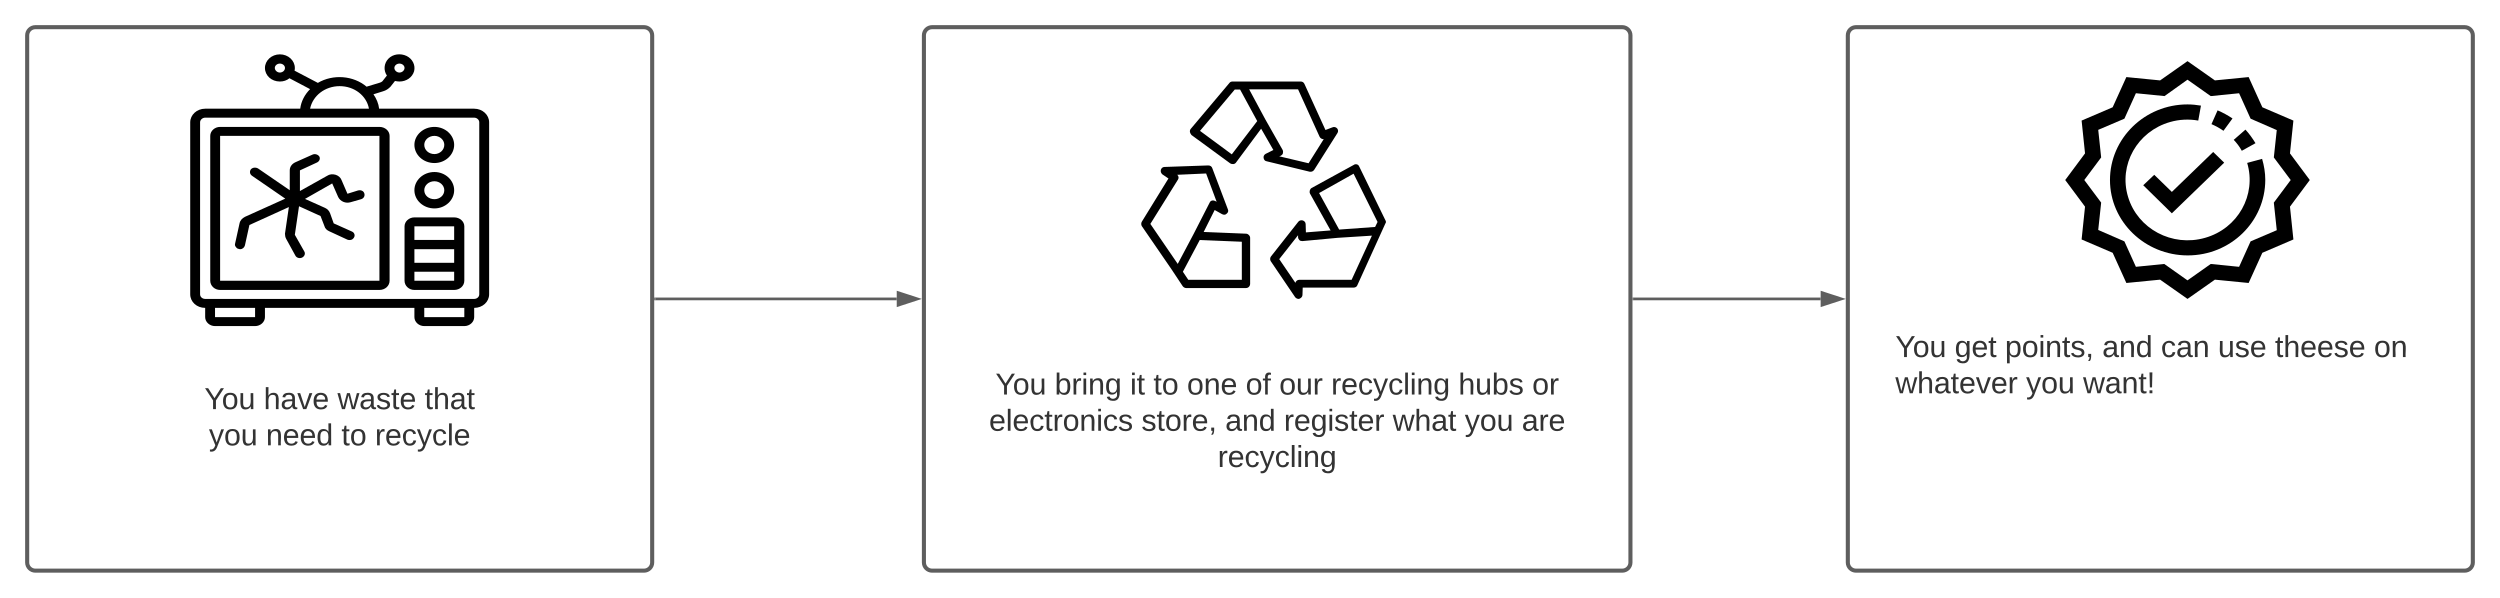 <svg xmlns="http://www.w3.org/2000/svg" xmlns:xlink="http://www.w3.org/1999/xlink" xmlns:lucid="lucid" width="1840" height="440"><g transform="translate(-140 -260)" lucid:page-tab-id="0_0"><path d="M0 0h3677.73v1322.83H0z" fill="#fff"/><path d="M160 286c0-3.3 2.7-6 6-6h448c3.3 0 6 2.7 6 6v388c0 3.3-2.7 6-6 6H166c-3.3 0-6-2.7-6-6z" stroke="#5e5e5e" stroke-width="3" fill="#fff"/><path d="M270 546c0-3.3 2.7-6 6-6h228c3.3 0 6 2.7 6 6v48c0 3.3-2.7 6-6 6H276c-3.3 0-6-2.7-6-6z" fill="none"/><use xlink:href="#a" transform="matrix(1,0,0,1,270,540) translate(20.432 21.111)"/><use xlink:href="#b" transform="matrix(1,0,0,1,270,540) translate(64.074 21.111)"/><use xlink:href="#c" transform="matrix(1,0,0,1,270,540) translate(118.395 21.111)"/><use xlink:href="#d" transform="matrix(1,0,0,1,270,540) translate(182.531 21.111)"/><use xlink:href="#e" transform="matrix(1,0,0,1,270,540) translate(23.765 47.778)"/><use xlink:href="#f" transform="matrix(1,0,0,1,270,540) translate(65.741 47.778)"/><use xlink:href="#g" transform="matrix(1,0,0,1,270,540) translate(121.296 47.778)"/><use xlink:href="#h" transform="matrix(1,0,0,1,270,540) translate(145.988 47.778)"/><path d="M489 340h-69.96c-.44-3.8-1.98-7.4-4.18-10.6l7.04-2.2c2.2-.6 3.96-1.8 5.5-3.4l3.3-4.2c1.1.2 2.2.4 3.3.4 5.06 0 9.46-3 10.78-7.6 1.1-4.4-1.1-9-5.5-11.2-4.62-2.2-10.12-1.4-13.42 2-3.3 3.4-3.74 8.6-1.1 12.4l-3.3 4.2c-.44.4-1.1.8-1.76 1l-9.9 3c-9.68-8.2-24.64-9.4-35.86-2.8l-17.16-9c.22-.8.22-1.4.22-2 0-5.4-4.84-10-11-10s-11 4.6-11 10c0 5.6 4.84 10 11 10 2.64 0 5.06-.8 7.04-2.4l15.18 8c-3.96 4-6.6 9-7.26 14.4H291c-6.16 0-11 4.6-11 10v126.6c0 5.6 4.84 10 11 10v6.8c0 3.6 3.3 6.6 7.26 6.6h29.48c3.96 0 7.26-3 7.26-6.6v-6.8h110v6.8c0 3.6 3.3 6.6 7.26 6.6h29.48c3.96 0 7.26-3 7.26-6.6v-6.8c6.16 0 11-4.4 11-10V350c0-5.4-4.84-10-11-10zm-55-33.2c1.98 0 3.74 1.4 3.74 3.2 0 1.8-1.76 3.4-3.74 3.4-1.98 0-3.74-1.6-3.74-3.4 0-1.8 1.76-3.2 3.74-3.2zm-88 6.6c-1.98 0-3.74-1.6-3.74-3.4 0-1.8 1.76-3.2 3.74-3.2 1.98 0 3.74 1.4 3.74 3.2 0 1-.44 1.8-1.1 2.4-.66.6-1.76 1-2.64 1zm44 10c10.78 0 19.8 7 21.56 16.6h-43.34c1.98-9.6 11-16.6 21.78-16.6zm-62.26 170h-29.48v-6.8h29.48zm154 0h-29.48v-6.8h29.48zm11-16.8c0 2-1.76 3.4-3.74 3.4H291c-1.98 0-3.74-1.4-3.74-3.4V350c0-1.8 1.76-3.4 3.74-3.4h198c1.98 0 3.74 1.6 3.74 3.4z" stroke="#000" stroke-opacity="0" stroke-width="8.33"/><path d="M419.26 353.4H302c-3.96 0-7.26 3-7.26 6.6v106.6c0 3.8 3.3 6.8 7.26 6.8h117.26c4.18 0 7.48-3 7.48-6.8V360c0-3.6-3.3-6.6-7.48-6.6zm0 113.2H302V360h117.26zM459.74 380c7.92 0 14.52-6 14.52-13.4 0-7.2-6.6-13.2-14.52-13.2-8.14 0-14.74 6-14.74 13.2 0 7.4 6.6 13.4 14.74 13.4zm0-20c3.96 0 7.26 3 7.26 6.6 0 3.8-3.3 6.8-7.26 6.8-4.18 0-7.48-3-7.48-6.8 0-3.6 3.3-6.6 7.48-6.6zM459.74 413.4c7.92 0 14.52-6 14.52-13.4s-6.6-13.4-14.52-13.4c-8.14 0-14.74 6-14.74 13.4s6.6 13.4 14.74 13.4zm0-20c3.96 0 7.26 3 7.26 6.6 0 3.8-3.3 6.6-7.26 6.6-4.18 0-7.48-2.8-7.48-6.6 0-3.6 3.3-6.6 7.48-6.6zM474.26 420H445c-3.96 0-7.26 3-7.26 6.6v40c0 3.8 3.3 6.8 7.26 6.8h29.26c4.18 0 7.48-3 7.48-6.8v-40c0-3.6-3.3-6.6-7.48-6.6zm0 6.6v10H445v-10zm0 16.8v10H445v-10zM445 466.6V460h29.26v6.6z" stroke="#000" stroke-opacity="0" stroke-width="8.33"/><path d="M315.86 443.2c.22.2.66.2.88.2 1.76 0 3.08-1.2 3.52-2.8l3.3-15 29.04-13.2-2.86 19.6c0 1.2.22 2.6.88 3.8l6.82 12.4c.88 1.6 3.08 2.2 4.84 1.4 1.76-.8 2.64-2.8 1.76-4.4L357 432.8l3.08-21 15.84 7.2 2.86 7.4c.44 1.8 1.76 3 3.52 3.8l13.42 6.2c1.1.4 2.42.4 3.52-.2 1.1-.8 1.76-1.8 1.76-3s-.88-2.4-1.98-2.8l-13.42-6-2.64-7.4c-.66-1.8-1.98-3.2-3.74-4l-14.74-6.6L384.5 395l4.4 10c1.54 3.2 5.5 5 9.24 3.8l7.7-2.2c1.32-.4 2.2-1.4 2.42-2.6.22-1.2-.22-2.4-1.1-3.2-1.1-.8-2.42-1-3.74-.6l-7.7 2.4-4.4-10.2c-.66-1.8-2.42-3.2-4.4-3.8-2.2-.6-4.4-.4-6.16.8l-20.02 11.2v-15.2l12.54-5.8c1.76-.8 2.64-2.8 1.76-4.4-1.1-1.6-3.3-2.2-5.06-1.4l-12.54 5.6c-2.64 1.2-4.18 3.4-4.18 6V400l-23.32-16c-1.76-1-3.96-.8-5.28.6-1.1 1.6-.88 3.6.88 4.8l24.42 16.8-29.7 13.4c-1.98 1-3.52 2.6-3.96 4.8l-3.3 15c-.22.8 0 1.8.66 2.4.44.8 1.32 1.4 2.2 1.4z" stroke="#000" stroke-opacity="0" stroke-width="8.33"/><path d="M622.5 480H800" stroke="#5e5e5e" stroke-width="2" fill="none"/><path d="M622.53 481h-1.03v-2h1.03z" fill="#5e5e5e"/><path d="M815.26 480L801 484.64v-9.28z" stroke="#5e5e5e" stroke-width="2" fill="#5e5e5e"/><path d="M820 286c0-3.3 2.7-6 6-6h508c3.3 0 6 2.7 6 6v388c0 3.3-2.7 6-6 6H826c-3.3 0-6-2.7-6-6z" stroke="#5e5e5e" stroke-width="3" fill="#fff"/><use xlink:href="#i" transform="matrix(1,0,0,1,825,285) translate(255 78.715)"/><use xlink:href="#i" transform="matrix(1,0,0,1,825,285) translate(255 105.382)"/><use xlink:href="#i" transform="matrix(1,0,0,1,825,285) translate(255 132.049)"/><use xlink:href="#i" transform="matrix(1,0,0,1,825,285) translate(255 158.715)"/><use xlink:href="#i" transform="matrix(1,0,0,1,825,285) translate(255 185.382)"/><use xlink:href="#i" transform="matrix(1,0,0,1,825,285) translate(255 212.049)"/><use xlink:href="#i" transform="matrix(1,0,0,1,825,285) translate(255 238.715)"/><use xlink:href="#a" transform="matrix(1,0,0,1,825,285) translate(47.623 265.382)"/><use xlink:href="#j" transform="matrix(1,0,0,1,825,285) translate(91.265 265.382)"/><use xlink:href="#k" transform="matrix(1,0,0,1,825,285) translate(146.698 265.382)"/><use xlink:href="#g" transform="matrix(1,0,0,1,825,285) translate(163.92 265.382)"/><use xlink:href="#l" transform="matrix(1,0,0,1,825,285) translate(188.611 265.382)"/><use xlink:href="#m" transform="matrix(1,0,0,1,825,285) translate(231.821 265.382)"/><use xlink:href="#n" transform="matrix(1,0,0,1,825,285) translate(256.512 265.382)"/><use xlink:href="#o" transform="matrix(1,0,0,1,825,285) translate(294.722 265.382)"/><use xlink:href="#p" transform="matrix(1,0,0,1,825,285) translate(388.364 265.382)"/><use xlink:href="#q" transform="matrix(1,0,0,1,825,285) translate(442.685 265.382)"/><use xlink:href="#r" transform="matrix(1,0,0,1,825,285) translate(42.932 292.049)"/><use xlink:href="#s" transform="matrix(1,0,0,1,825,285) translate(155.093 292.049)"/><use xlink:href="#t" transform="matrix(1,0,0,1,825,285) translate(216.759 292.049)"/><use xlink:href="#u" transform="matrix(1,0,0,1,825,285) translate(259.969 292.049)"/><use xlink:href="#v" transform="matrix(1,0,0,1,825,285) translate(340.031 292.049)"/><use xlink:href="#e" transform="matrix(1,0,0,1,825,285) translate(393.056 292.049)"/><use xlink:href="#w" transform="matrix(1,0,0,1,825,285) translate(435.031 292.049)"/><use xlink:href="#x" transform="matrix(1,0,0,1,825,285) translate(211.265 318.715)"/><path d="M1500 286c0-3.3 2.7-6 6-6h448c3.3 0 6 2.7 6 6v388c0 3.3-2.7 6-6 6h-448c-3.3 0-6-2.7-6-6z" stroke="#5e5e5e" stroke-width="3" fill="#fff"/><path d="M1342.5 480H1480" stroke="#5e5e5e" stroke-width="2" fill="none"/><path d="M1342.53 481h-1.03v-2h1.03z" fill="#5e5e5e"/><path d="M1495.26 480l-14.26 4.64v-9.28z" stroke="#5e5e5e" stroke-width="2" fill="#5e5e5e"/><path d="M1124.18 354.56c-.9-.96-2.16-1.44-3.6-.8l-5.04 1.92-15.48-33.92c-.54-1.12-1.44-1.76-2.7-1.76h-50.22c-.9 0-1.8.32-2.34 1.12l-28.44 33.76c-.54.64-.72 1.6-.54 2.4.18.64.54 1.44 1.08 2.08l28.44 20.8c1.44.96 3.42.8 4.32-.48l18.54-24.96 9 15.68-5.76 2.88c-1.08.64-1.62 1.76-1.44 2.88.18 1.28.9 2.4 2.34 2.56l31.68 7.68h.72c1.08 0 1.98-.64 2.52-1.44l17.1-27.04c.72-1.12.54-2.4-.18-3.36zm-77.58 19.04l-23.4-17.28 25.56-30.4h3.96l12.6 23.2-18.72 24.48zm56.52 6.56l-21.6-5.12 1.26-.48c.72-.48 1.26-.96 1.44-1.76.18-.8.18-1.6-.18-2.4l-12.78-22.56-11.88-22.08h36l15.84 34.88c.54 1.12 1.8 1.92 3.06 1.76l-11.16 17.76zM1057.22 432l-31.32-1.28 8.1-16.16 5.4 3.04c1.26.64 2.52.64 3.42-.32 1.08-.8 1.44-2.08.9-3.2l-11.52-30.4c-.36-1.12-1.44-1.92-2.88-1.92l-32.22 1.12c-1.44 0-2.34.96-2.7 2.08-.36 1.28.18 2.56 1.08 3.36l4.5 3.04-19.62 31.84c-.54.96-.54 2.24 0 3.2l21.78 31.68 8.28 12.48c.54.8 1.62 1.44 2.52 1.44h44.1c1.8 0 3.06-1.44 3.06-3.2v-33.76c0-1.44-1.26-2.88-2.88-3.04zm-50.4 22.24l-20.16-29.44 20.34-32.64c.72-1.12.54-2.56-.54-3.52l21.24-.96 7.74 20.8-1.26-.64c-.72-.32-1.44-.48-2.34-.16-.72.16-1.26.8-1.62 1.6l-11.7 22.88-11.7 22.08zm47.16 11.68h-39.42l-3.96-5.92 12.42-23.36 30.96 1.28v28zM1159.64 422.08l-19.26-39.52c-.36-.8-.9-1.44-1.8-1.6-.72-.16-1.44-.16-2.34.48l-30.96 16.96c-1.26.8-1.8 2.72-1.08 4.16l15.12 27.04-18.18 1.44-.18-6.08c0-1.44-1.08-2.4-2.16-2.72-1.08-.32-2.52 0-3.24.96l-20.16 25.6c-.72.96-.72 2.4-.18 3.36l18 26.56c.54.64 1.44 1.28 2.52 1.28.18 0 .54 0 .72-.16 1.26-.48 2.16-1.6 2.16-2.72l.18-5.44h37.44c1.26 0 2.34-.64 2.7-1.6l20.7-45.6c.54-.64.54-1.6 0-2.4zm-24.84 43.84h-38.52c-1.44 0-2.52.96-2.88 2.24l-11.88-17.44 13.86-17.6v1.44c0 .8.36 1.44.9 2.08.54.64 1.44.8 2.34.8l25.92-2.4 25.2-1.6-14.94 32.48zm17.28-38.88l-26.46 1.92-14.76-26.88 25.38-14.24 17.64 35.52-1.8 3.68z" stroke="#000" stroke-opacity="0" stroke-width=".4"/><path d="M1783.12 347.18c-3.42-2.28-7.2-4.38-10.98-5.95l-4.5 10.14c3.24 1.4 6.12 2.98 8.82 4.9l6.66-9.1zM1800.04 365.38c-2.16-3.5-4.5-6.83-7.38-9.98l-8.64 7.53c2.34 2.44 4.32 5.07 5.94 8.05l10.08-5.6z" stroke="#000" stroke-opacity="0" stroke-width=".3"/><path d="M1793.92 379.9c7.02 23.63-6.84 48.3-30.96 55.13-24.3 7-49.68-6.65-56.7-30.1-7.2-23.63 6.84-48.3 30.96-55.13 6.66-1.93 13.86-2.28 20.7-1.05l1.98-11.02c-3.24-.53-6.66-.88-9.9-.88-31.5 0-57.06 25.02-57.06 55.65s25.74 55.48 57.24 55.48c31.5 0 57.06-24.86 57.06-55.66 0-5.25-.9-10.5-2.34-15.4l-10.98 2.98z" stroke="#000" stroke-opacity="0" stroke-width=".3"/><path d="M1840 392.5l-14.58-19.6 2.52-24.15-22.86-9.8-10.08-22.22-24.84 2.44L1750 305l-20.16 14.18-24.84-2.45-10.08 22.22-22.86 9.8 2.52 24.15-14.58 19.6 14.58 19.6-2.52 24.15 22.86 9.8 10.08 22.22 24.84-2.44L1750 480l20.16-14.17 24.84 2.44 10.08-22.22 22.86-9.8-2.52-24.15 14.58-19.6zm-43.56 45.15l-8.46 18.73-20.88-2.1-17.1 12.07-17.1-12.08-20.88 2.1-8.46-18.72-19.26-8.4 2.16-20.13-12.42-16.62 12.42-16.63-2.16-20.3 19.26-8.22 8.46-18.73 21.06 2.1 16.92-12.07 17.1 12.08 20.88-2.1 8.46 18.72 19.26 8.4-2.16 20.13 12.42 16.62-12.42 16.63 2.16 20.3-19.26 8.22z" stroke="#000" stroke-opacity="0" stroke-width=".3"/><path d="M1725.52 388.65l-8.1 7.7 21.06 20.65 38.52-37.27-8.1-7.88-30.42 29.4-12.96-12.6z" stroke="#000" stroke-opacity="0" stroke-width=".3"/><path d="M1530 500h400v160h-400z" fill="#fff" fill-opacity="0"/><g><use xlink:href="#a" transform="matrix(1,0,0,1,1535,505) translate(0 17.778)"/><use xlink:href="#y" transform="matrix(1,0,0,1,1535,505) translate(43.642 17.778)"/><use xlink:href="#z" transform="matrix(1,0,0,1,1535,505) translate(80.679 17.778)"/><use xlink:href="#t" transform="matrix(1,0,0,1,1535,505) translate(152.222 17.778)"/><use xlink:href="#A" transform="matrix(1,0,0,1,1535,505) translate(195.432 17.778)"/><use xlink:href="#B" transform="matrix(1,0,0,1,1535,505) translate(237.407 17.778)"/><use xlink:href="#C" transform="matrix(1,0,0,1,1535,505) translate(279.383 17.778)"/><use xlink:href="#D" transform="matrix(1,0,0,1,1535,505) translate(352.222 17.778)"/><use xlink:href="#E" transform="matrix(1,0,0,1,1535,505) translate(0 44.444)"/><use xlink:href="#e" transform="matrix(1,0,0,1,1535,505) translate(96.173 44.444)"/><use xlink:href="#F" transform="matrix(1,0,0,1,1535,505) translate(138.148 44.444)"/></g><defs><path fill="#333" d="M137-103V0h-34v-103L8-248h37l75 118 75-118h37" id="G"/><path fill="#333" d="M100-194c62-1 85 37 85 99 1 63-27 99-86 99S16-35 15-95c0-66 28-99 85-99zM99-20c44 1 53-31 53-75 0-43-8-75-51-75s-53 32-53 75 10 74 51 75" id="H"/><path fill="#333" d="M84 4C-5 8 30-112 23-190h32v120c0 31 7 50 39 49 72-2 45-101 50-169h31l1 190h-30c-1-10 1-25-2-33-11 22-28 36-60 37" id="I"/><g id="a"><use transform="matrix(0.062,0,0,0.062,0,0)" xlink:href="#G"/><use transform="matrix(0.062,0,0,0.062,12.778,0)" xlink:href="#H"/><use transform="matrix(0.062,0,0,0.062,25.123,0)" xlink:href="#I"/></g><path fill="#333" d="M106-169C34-169 62-67 57 0H25v-261h32l-1 103c12-21 28-36 61-36 89 0 53 116 60 194h-32v-121c2-32-8-49-39-48" id="J"/><path fill="#333" d="M141-36C126-15 110 5 73 4 37 3 15-17 15-53c-1-64 63-63 125-63 3-35-9-54-41-54-24 1-41 7-42 31l-33-3c5-37 33-52 76-52 45 0 72 20 72 64v82c-1 20 7 32 28 27v20c-31 9-61-2-59-35zM48-53c0 20 12 33 32 33 41-3 63-29 60-74-43 2-92-5-92 41" id="K"/><path fill="#333" d="M108 0H70L1-190h34L89-25l56-165h34" id="L"/><path fill="#333" d="M100-194c63 0 86 42 84 106H49c0 40 14 67 53 68 26 1 43-12 49-29l28 8c-11 28-37 45-77 45C44 4 14-33 15-96c1-61 26-98 85-98zm52 81c6-60-76-77-97-28-3 7-6 17-6 28h103" id="M"/><g id="b"><use transform="matrix(0.062,0,0,0.062,0,0)" xlink:href="#J"/><use transform="matrix(0.062,0,0,0.062,12.346,0)" xlink:href="#K"/><use transform="matrix(0.062,0,0,0.062,24.691,0)" xlink:href="#L"/><use transform="matrix(0.062,0,0,0.062,35.802,0)" xlink:href="#M"/></g><path fill="#333" d="M206 0h-36l-40-164L89 0H53L-1-190h32L70-26l43-164h34l41 164 42-164h31" id="N"/><path fill="#333" d="M135-143c-3-34-86-38-87 0 15 53 115 12 119 90S17 21 10-45l28-5c4 36 97 45 98 0-10-56-113-15-118-90-4-57 82-63 122-42 12 7 21 19 24 35" id="O"/><path fill="#333" d="M59-47c-2 24 18 29 38 22v24C64 9 27 4 27-40v-127H5v-23h24l9-43h21v43h35v23H59v120" id="P"/><g id="c"><use transform="matrix(0.062,0,0,0.062,0,0)" xlink:href="#N"/><use transform="matrix(0.062,0,0,0.062,15.988,0)" xlink:href="#K"/><use transform="matrix(0.062,0,0,0.062,28.333,0)" xlink:href="#O"/><use transform="matrix(0.062,0,0,0.062,39.444,0)" xlink:href="#P"/><use transform="matrix(0.062,0,0,0.062,45.617,0)" xlink:href="#M"/></g><g id="d"><use transform="matrix(0.062,0,0,0.062,0,0)" xlink:href="#P"/><use transform="matrix(0.062,0,0,0.062,6.173,0)" xlink:href="#J"/><use transform="matrix(0.062,0,0,0.062,18.519,0)" xlink:href="#K"/><use transform="matrix(0.062,0,0,0.062,30.864,0)" xlink:href="#P"/></g><path fill="#333" d="M179-190L93 31C79 59 56 82 12 73V49c39 6 53-20 64-50L1-190h34L92-34l54-156h33" id="Q"/><g id="e"><use transform="matrix(0.062,0,0,0.062,0,0)" xlink:href="#Q"/><use transform="matrix(0.062,0,0,0.062,11.111,0)" xlink:href="#H"/><use transform="matrix(0.062,0,0,0.062,23.457,0)" xlink:href="#I"/></g><path fill="#333" d="M117-194c89-4 53 116 60 194h-32v-121c0-31-8-49-39-48C34-167 62-67 57 0H25l-1-190h30c1 10-1 24 2 32 11-22 29-35 61-36" id="R"/><path fill="#333" d="M85-194c31 0 48 13 60 33l-1-100h32l1 261h-30c-2-10 0-23-3-31C134-8 116 4 85 4 32 4 16-35 15-94c0-66 23-100 70-100zm9 24c-40 0-46 34-46 75 0 40 6 74 45 74 42 0 51-32 51-76 0-42-9-74-50-73" id="S"/><g id="f"><use transform="matrix(0.062,0,0,0.062,0,0)" xlink:href="#R"/><use transform="matrix(0.062,0,0,0.062,12.346,0)" xlink:href="#M"/><use transform="matrix(0.062,0,0,0.062,24.691,0)" xlink:href="#M"/><use transform="matrix(0.062,0,0,0.062,37.037,0)" xlink:href="#S"/></g><g id="g"><use transform="matrix(0.062,0,0,0.062,0,0)" xlink:href="#P"/><use transform="matrix(0.062,0,0,0.062,6.173,0)" xlink:href="#H"/></g><path fill="#333" d="M114-163C36-179 61-72 57 0H25l-1-190h30c1 12-1 29 2 39 6-27 23-49 58-41v29" id="T"/><path fill="#333" d="M96-169c-40 0-48 33-48 73s9 75 48 75c24 0 41-14 43-38l32 2c-6 37-31 61-74 61-59 0-76-41-82-99-10-93 101-131 147-64 4 7 5 14 7 22l-32 3c-4-21-16-35-41-35" id="U"/><path fill="#333" d="M24 0v-261h32V0H24" id="V"/><g id="h"><use transform="matrix(0.062,0,0,0.062,0,0)" xlink:href="#T"/><use transform="matrix(0.062,0,0,0.062,7.346,0)" xlink:href="#M"/><use transform="matrix(0.062,0,0,0.062,19.691,0)" xlink:href="#U"/><use transform="matrix(0.062,0,0,0.062,30.802,0)" xlink:href="#Q"/><use transform="matrix(0.062,0,0,0.062,41.914,0)" xlink:href="#U"/><use transform="matrix(0.062,0,0,0.062,53.025,0)" xlink:href="#V"/><use transform="matrix(0.062,0,0,0.062,57.901,0)" xlink:href="#M"/></g><path fill="#333" d="M115-194c53 0 69 39 70 98 0 66-23 100-70 100C84 3 66-7 56-30L54 0H23l1-261h32v101c10-23 28-34 59-34zm-8 174c40 0 45-34 45-75 0-40-5-75-45-74-42 0-51 32-51 76 0 43 10 73 51 73" id="W"/><path fill="#333" d="M24-231v-30h32v30H24zM24 0v-190h32V0H24" id="X"/><path fill="#333" d="M177-190C167-65 218 103 67 71c-23-6-38-20-44-43l32-5c15 47 100 32 89-28v-30C133-14 115 1 83 1 29 1 15-40 15-95c0-56 16-97 71-98 29-1 48 16 59 35 1-10 0-23 2-32h30zM94-22c36 0 50-32 50-73 0-42-14-75-50-75-39 0-46 34-46 75s6 73 46 73" id="Y"/><g id="j"><use transform="matrix(0.062,0,0,0.062,0,0)" xlink:href="#W"/><use transform="matrix(0.062,0,0,0.062,12.346,0)" xlink:href="#T"/><use transform="matrix(0.062,0,0,0.062,19.691,0)" xlink:href="#X"/><use transform="matrix(0.062,0,0,0.062,24.568,0)" xlink:href="#R"/><use transform="matrix(0.062,0,0,0.062,36.914,0)" xlink:href="#Y"/></g><g id="k"><use transform="matrix(0.062,0,0,0.062,0,0)" xlink:href="#X"/><use transform="matrix(0.062,0,0,0.062,4.877,0)" xlink:href="#P"/></g><g id="l"><use transform="matrix(0.062,0,0,0.062,0,0)" xlink:href="#H"/><use transform="matrix(0.062,0,0,0.062,12.346,0)" xlink:href="#R"/><use transform="matrix(0.062,0,0,0.062,24.691,0)" xlink:href="#M"/></g><path fill="#333" d="M101-234c-31-9-42 10-38 44h38v23H63V0H32v-167H5v-23h27c-7-52 17-82 69-68v24" id="Z"/><g id="m"><use transform="matrix(0.062,0,0,0.062,0,0)" xlink:href="#H"/><use transform="matrix(0.062,0,0,0.062,12.346,0)" xlink:href="#Z"/></g><g id="n"><use transform="matrix(0.062,0,0,0.062,0,0)" xlink:href="#H"/><use transform="matrix(0.062,0,0,0.062,12.346,0)" xlink:href="#I"/><use transform="matrix(0.062,0,0,0.062,24.691,0)" xlink:href="#T"/></g><g id="o"><use transform="matrix(0.062,0,0,0.062,0,0)" xlink:href="#T"/><use transform="matrix(0.062,0,0,0.062,7.346,0)" xlink:href="#M"/><use transform="matrix(0.062,0,0,0.062,19.691,0)" xlink:href="#U"/><use transform="matrix(0.062,0,0,0.062,30.802,0)" xlink:href="#Q"/><use transform="matrix(0.062,0,0,0.062,41.914,0)" xlink:href="#U"/><use transform="matrix(0.062,0,0,0.062,53.025,0)" xlink:href="#V"/><use transform="matrix(0.062,0,0,0.062,57.901,0)" xlink:href="#X"/><use transform="matrix(0.062,0,0,0.062,62.778,0)" xlink:href="#R"/><use transform="matrix(0.062,0,0,0.062,75.123,0)" xlink:href="#Y"/></g><g id="p"><use transform="matrix(0.062,0,0,0.062,0,0)" xlink:href="#J"/><use transform="matrix(0.062,0,0,0.062,12.346,0)" xlink:href="#I"/><use transform="matrix(0.062,0,0,0.062,24.691,0)" xlink:href="#W"/><use transform="matrix(0.062,0,0,0.062,37.037,0)" xlink:href="#O"/></g><g id="q"><use transform="matrix(0.062,0,0,0.062,0,0)" xlink:href="#H"/><use transform="matrix(0.062,0,0,0.062,12.346,0)" xlink:href="#T"/></g><g id="r"><use transform="matrix(0.062,0,0,0.062,0,0)" xlink:href="#M"/><use transform="matrix(0.062,0,0,0.062,12.346,0)" xlink:href="#V"/><use transform="matrix(0.062,0,0,0.062,17.222,0)" xlink:href="#M"/><use transform="matrix(0.062,0,0,0.062,29.568,0)" xlink:href="#U"/><use transform="matrix(0.062,0,0,0.062,40.679,0)" xlink:href="#P"/><use transform="matrix(0.062,0,0,0.062,46.852,0)" xlink:href="#T"/><use transform="matrix(0.062,0,0,0.062,54.198,0)" xlink:href="#H"/><use transform="matrix(0.062,0,0,0.062,66.543,0)" xlink:href="#R"/><use transform="matrix(0.062,0,0,0.062,78.889,0)" xlink:href="#X"/><use transform="matrix(0.062,0,0,0.062,83.765,0)" xlink:href="#U"/><use transform="matrix(0.062,0,0,0.062,94.877,0)" xlink:href="#O"/></g><path fill="#333" d="M68-38c1 34 0 65-14 84H32c9-13 17-26 17-46H33v-38h35" id="aa"/><g id="s"><use transform="matrix(0.062,0,0,0.062,0,0)" xlink:href="#O"/><use transform="matrix(0.062,0,0,0.062,11.111,0)" xlink:href="#P"/><use transform="matrix(0.062,0,0,0.062,17.284,0)" xlink:href="#H"/><use transform="matrix(0.062,0,0,0.062,29.63,0)" xlink:href="#T"/><use transform="matrix(0.062,0,0,0.062,36.975,0)" xlink:href="#M"/><use transform="matrix(0.062,0,0,0.062,49.321,0)" xlink:href="#aa"/></g><g id="t"><use transform="matrix(0.062,0,0,0.062,0,0)" xlink:href="#K"/><use transform="matrix(0.062,0,0,0.062,12.346,0)" xlink:href="#R"/><use transform="matrix(0.062,0,0,0.062,24.691,0)" xlink:href="#S"/></g><g id="u"><use transform="matrix(0.062,0,0,0.062,0,0)" xlink:href="#T"/><use transform="matrix(0.062,0,0,0.062,7.346,0)" xlink:href="#M"/><use transform="matrix(0.062,0,0,0.062,19.691,0)" xlink:href="#Y"/><use transform="matrix(0.062,0,0,0.062,32.037,0)" xlink:href="#X"/><use transform="matrix(0.062,0,0,0.062,36.914,0)" xlink:href="#O"/><use transform="matrix(0.062,0,0,0.062,48.025,0)" xlink:href="#P"/><use transform="matrix(0.062,0,0,0.062,54.198,0)" xlink:href="#M"/><use transform="matrix(0.062,0,0,0.062,66.543,0)" xlink:href="#T"/></g><g id="v"><use transform="matrix(0.062,0,0,0.062,0,0)" xlink:href="#N"/><use transform="matrix(0.062,0,0,0.062,15.988,0)" xlink:href="#J"/><use transform="matrix(0.062,0,0,0.062,28.333,0)" xlink:href="#K"/><use transform="matrix(0.062,0,0,0.062,40.679,0)" xlink:href="#P"/></g><g id="w"><use transform="matrix(0.062,0,0,0.062,0,0)" xlink:href="#K"/><use transform="matrix(0.062,0,0,0.062,12.346,0)" xlink:href="#T"/><use transform="matrix(0.062,0,0,0.062,19.691,0)" xlink:href="#M"/></g><g id="x"><use transform="matrix(0.062,0,0,0.062,0,0)" xlink:href="#T"/><use transform="matrix(0.062,0,0,0.062,7.346,0)" xlink:href="#M"/><use transform="matrix(0.062,0,0,0.062,19.691,0)" xlink:href="#U"/><use transform="matrix(0.062,0,0,0.062,30.802,0)" xlink:href="#Q"/><use transform="matrix(0.062,0,0,0.062,41.914,0)" xlink:href="#U"/><use transform="matrix(0.062,0,0,0.062,53.025,0)" xlink:href="#V"/><use transform="matrix(0.062,0,0,0.062,57.901,0)" xlink:href="#X"/><use transform="matrix(0.062,0,0,0.062,62.778,0)" xlink:href="#R"/><use transform="matrix(0.062,0,0,0.062,75.123,0)" xlink:href="#Y"/></g><g id="y"><use transform="matrix(0.062,0,0,0.062,0,0)" xlink:href="#Y"/><use transform="matrix(0.062,0,0,0.062,12.346,0)" xlink:href="#M"/><use transform="matrix(0.062,0,0,0.062,24.691,0)" xlink:href="#P"/></g><path fill="#333" d="M115-194c55 1 70 41 70 98S169 2 115 4C84 4 66-9 55-30l1 105H24l-1-265h31l2 30c10-21 28-34 59-34zm-8 174c40 0 45-34 45-75s-6-73-45-74c-42 0-51 32-51 76 0 43 10 73 51 73" id="ab"/><g id="z"><use transform="matrix(0.062,0,0,0.062,0,0)" xlink:href="#ab"/><use transform="matrix(0.062,0,0,0.062,12.346,0)" xlink:href="#H"/><use transform="matrix(0.062,0,0,0.062,24.691,0)" xlink:href="#X"/><use transform="matrix(0.062,0,0,0.062,29.568,0)" xlink:href="#R"/><use transform="matrix(0.062,0,0,0.062,41.914,0)" xlink:href="#P"/><use transform="matrix(0.062,0,0,0.062,48.086,0)" xlink:href="#O"/><use transform="matrix(0.062,0,0,0.062,59.198,0)" xlink:href="#aa"/></g><g id="A"><use transform="matrix(0.062,0,0,0.062,0,0)" xlink:href="#U"/><use transform="matrix(0.062,0,0,0.062,11.111,0)" xlink:href="#K"/><use transform="matrix(0.062,0,0,0.062,23.457,0)" xlink:href="#R"/></g><g id="B"><use transform="matrix(0.062,0,0,0.062,0,0)" xlink:href="#I"/><use transform="matrix(0.062,0,0,0.062,12.346,0)" xlink:href="#O"/><use transform="matrix(0.062,0,0,0.062,23.457,0)" xlink:href="#M"/></g><g id="C"><use transform="matrix(0.062,0,0,0.062,0,0)" xlink:href="#P"/><use transform="matrix(0.062,0,0,0.062,6.173,0)" xlink:href="#J"/><use transform="matrix(0.062,0,0,0.062,18.519,0)" xlink:href="#M"/><use transform="matrix(0.062,0,0,0.062,30.864,0)" xlink:href="#M"/><use transform="matrix(0.062,0,0,0.062,43.21,0)" xlink:href="#O"/><use transform="matrix(0.062,0,0,0.062,54.321,0)" xlink:href="#M"/></g><g id="D"><use transform="matrix(0.062,0,0,0.062,0,0)" xlink:href="#H"/><use transform="matrix(0.062,0,0,0.062,12.346,0)" xlink:href="#R"/></g><g id="E"><use transform="matrix(0.062,0,0,0.062,0,0)" xlink:href="#N"/><use transform="matrix(0.062,0,0,0.062,15.988,0)" xlink:href="#J"/><use transform="matrix(0.062,0,0,0.062,28.333,0)" xlink:href="#K"/><use transform="matrix(0.062,0,0,0.062,40.679,0)" xlink:href="#P"/><use transform="matrix(0.062,0,0,0.062,46.852,0)" xlink:href="#M"/><use transform="matrix(0.062,0,0,0.062,59.198,0)" xlink:href="#L"/><use transform="matrix(0.062,0,0,0.062,70.309,0)" xlink:href="#M"/><use transform="matrix(0.062,0,0,0.062,82.654,0)" xlink:href="#T"/></g><path fill="#333" d="M63-70H37l-4-178h34zM33 0v-35h34V0H33" id="ac"/><g id="F"><use transform="matrix(0.062,0,0,0.062,0,0)" xlink:href="#N"/><use transform="matrix(0.062,0,0,0.062,15.988,0)" xlink:href="#K"/><use transform="matrix(0.062,0,0,0.062,28.333,0)" xlink:href="#R"/><use transform="matrix(0.062,0,0,0.062,40.679,0)" xlink:href="#P"/><use transform="matrix(0.062,0,0,0.062,46.852,0)" xlink:href="#ac"/></g></defs></g></svg>